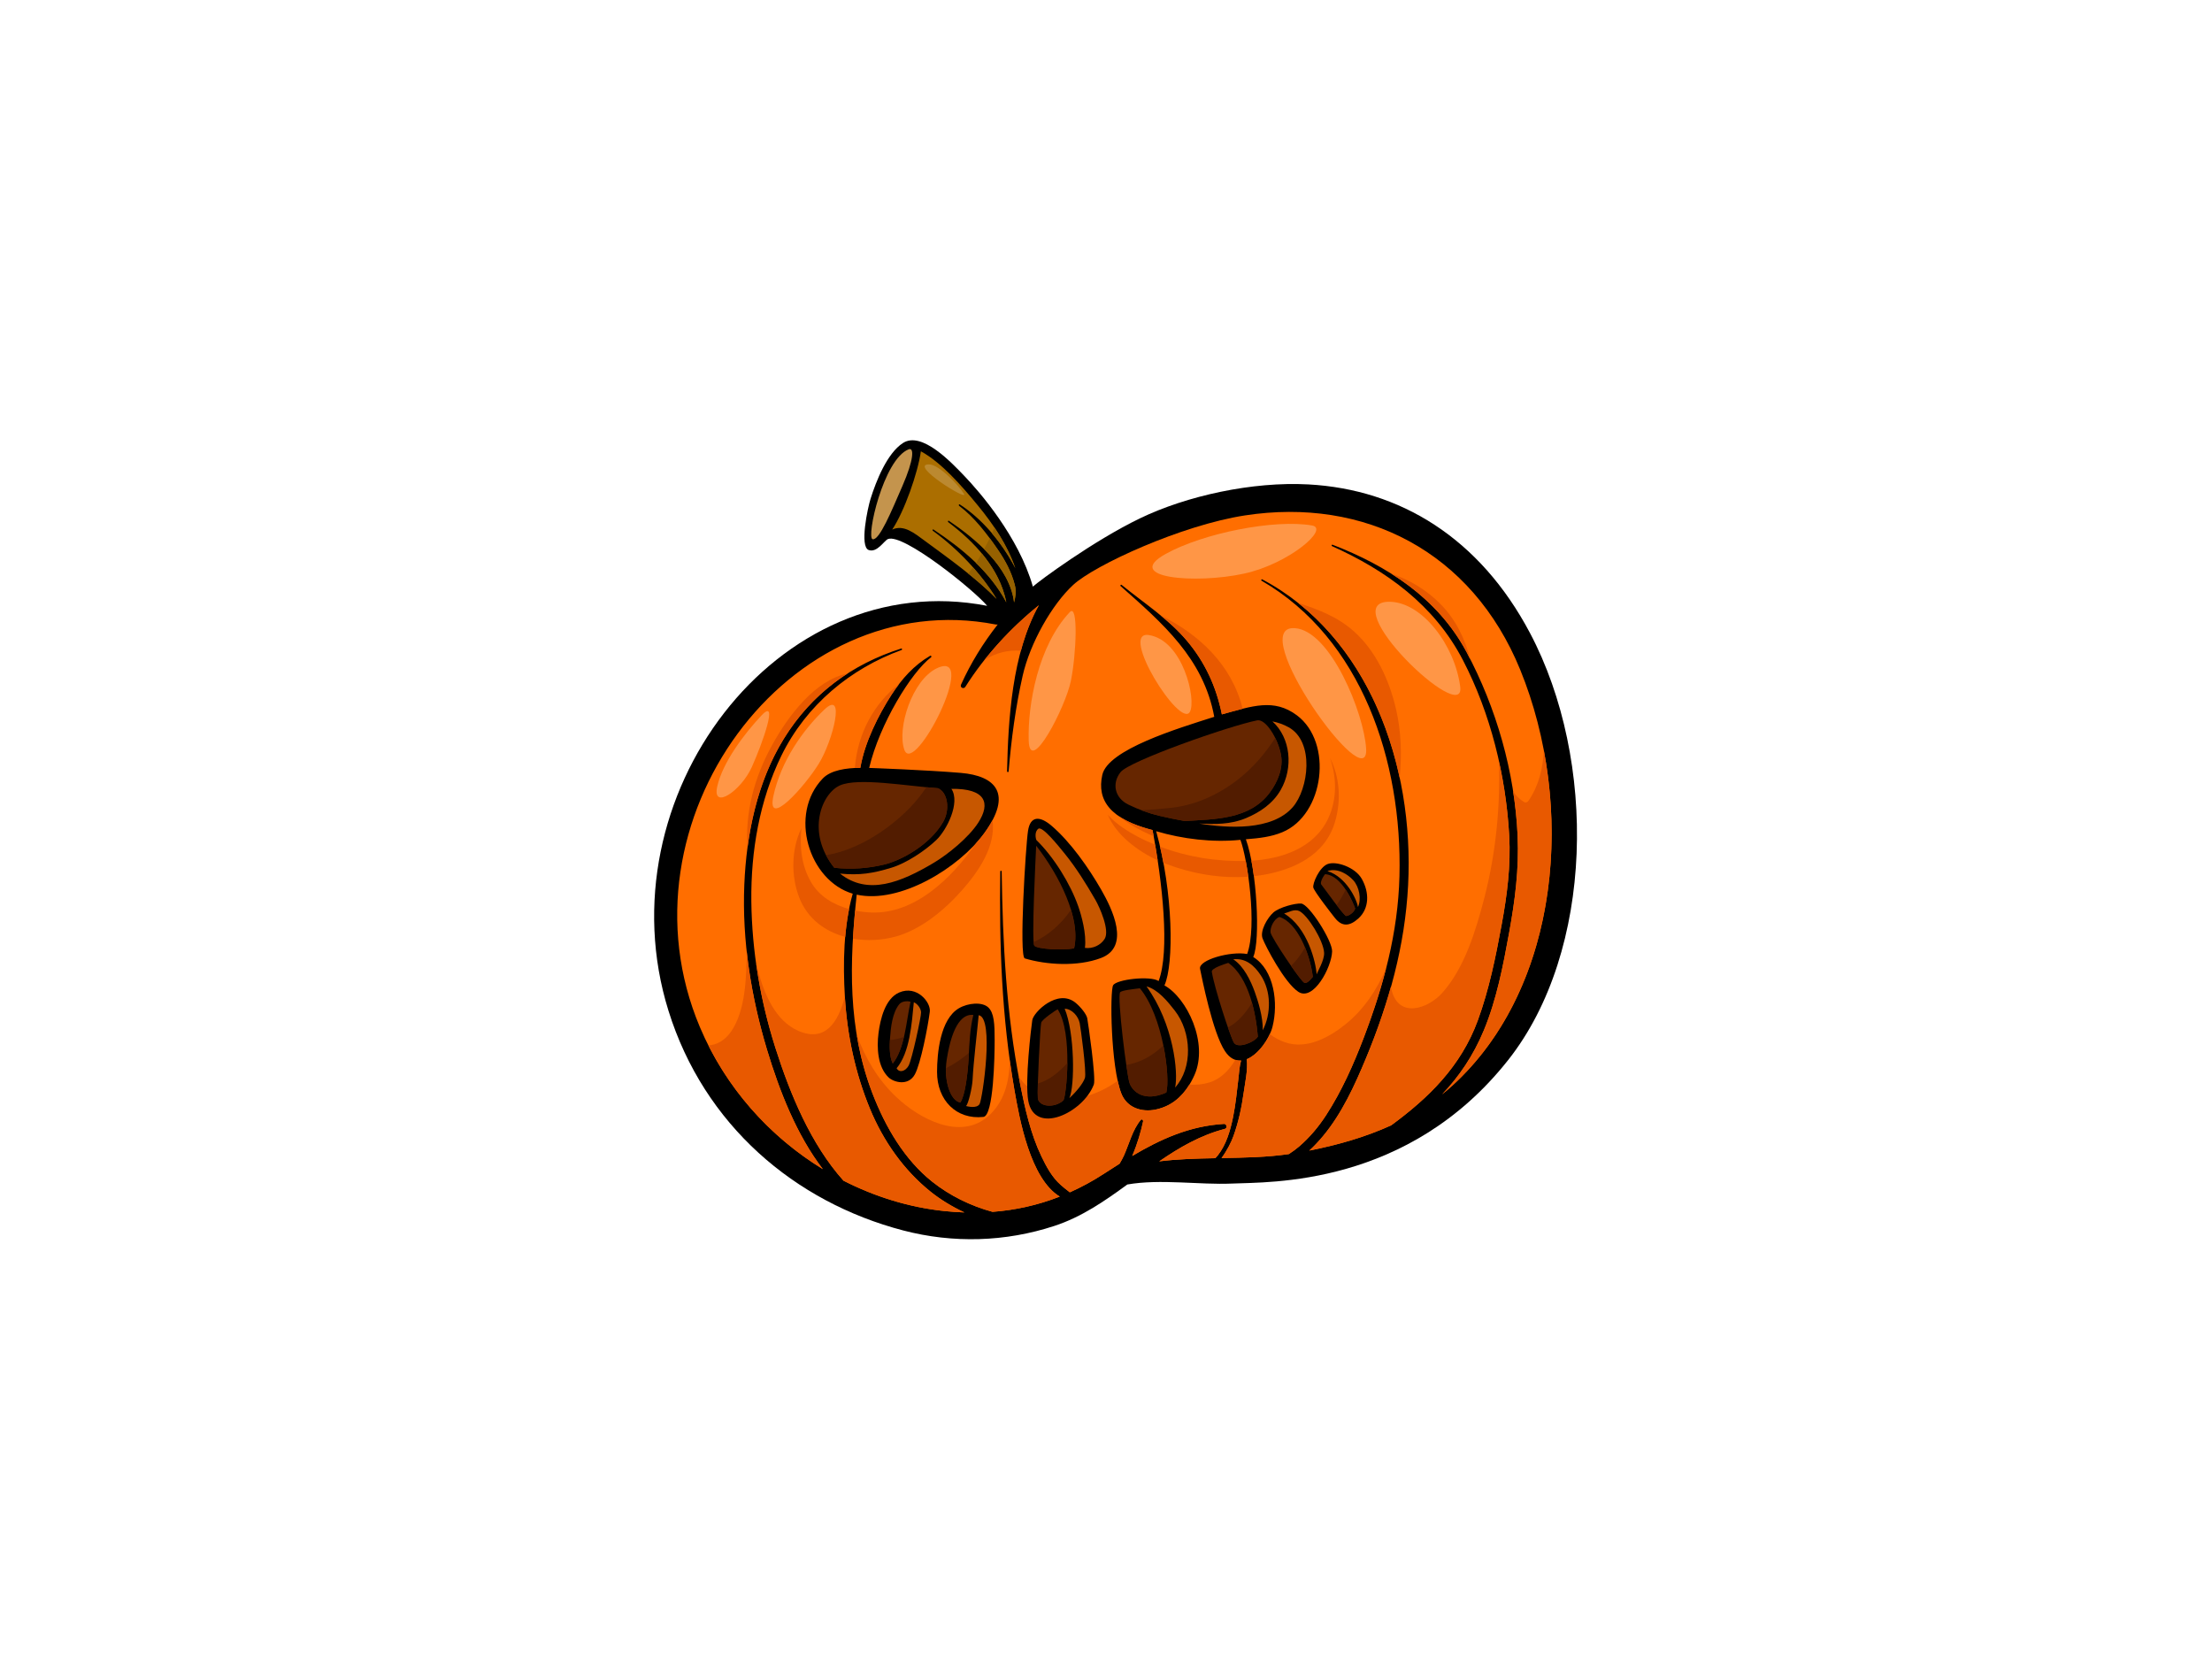 <?xml version="1.0" encoding="utf-8"?>
<!-- Generator: Adobe Illustrator 17.0.0, SVG Export Plug-In . SVG Version: 6.00 Build 0)  -->
<!DOCTYPE svg PUBLIC "-//W3C//DTD SVG 1.1//EN" "http://www.w3.org/Graphics/SVG/1.1/DTD/svg11.dtd">
<svg version="1.1" id="Layer_1" xmlns="http://www.w3.org/2000/svg" xmlns:xlink="http://www.w3.org/1999/xlink" x="0px" y="0px"
	 width="800px" height="600px" viewBox="0 0 800 600" enable-background="new 0 0 800 600" xml:space="preserve">
<g>
	<path d="M545.449,383.374c31.146-39.419,32.24-108.402,7.899-154.421c-18.208-34.426-47.017-51.959-80.145-53.757
		c-20.27-1.099-44.019,4.127-60.888,12.257c-16.868,8.129-36.71,22.803-38.76,24.707c-5.151-18.107-19.38-34.387-24.73-39.966
		c-4.641-4.845-15.439-16.368-22.244-11.983c-5.775,3.725-9.714,13.771-11.719,20.14c-1.047,3.311-4.069,17.373-0.681,18.57
		c3.058,1.082,5.609-3.427,6.97-3.966c5.489-2.179,31.078,18.414,35.872,24.15c-75.897-14.713-139.356,69.174-115.254,146.468
		c12.874,41.292,45.623,69.168,84.906,79.441c18.039,4.714,36.944,4.17,54.652-1.643c9.802-3.213,18.162-8.967,26.375-14.98
		c11.929-2.1,26.204,0.181,37.808-0.338C459.089,427.443,509.207,429.24,545.449,383.374z"/>
	<path fill="#C4944D" d="M326.419,175.657c-4.079,9.379-8.353,19.801-10.806,19.369c-2.452-0.43,3.837-28.923,13.014-32.528
		C330.695,161.684,330.498,166.281,326.419,175.657z"/>
	<path fill="#AB6E00" d="M334.716,195.779c-4.069-2.991-7.831-6.163-12.036-4.248c4.388-6.61,9.249-20.383,10.367-28.311
		c7.309,3.966,14.627,12.297,20.562,19.525c5.795,7.053,10.711,14.402,13.592,22.759c-0.254-0.515-0.504-0.996-0.722-1.399
		c-4.683-8.537-11.381-16.482-19.356-21.669c-0.297-0.192-0.515,0.297-0.245,0.497c5.533,4.116,10.157,10.224,14.086,15.972
		c2.638,3.863,4.835,7.961,6.036,12.584c0.65,2.491,0.24,4.406-0.246,6.38c-1.532-12.834-14.234-23.199-23.568-29.511
		c-0.284-0.192-0.502,0.285-0.24,0.484c9.43,7.086,18.619,16.769,20.994,28.973c-6.013-11.288-16.1-19.488-26.336-26.308
		c-0.266-0.176-0.483,0.266-0.232,0.448c8.904,6.455,17.367,15.308,23.041,24.639C353.11,209.053,342.815,201.742,334.716,195.779z"
		/>
	<path fill="#966100" d="M358.763,192.895c2.949,3.474,5.552,7.272,7.715,11.21c0.218,0.403,0.468,0.884,0.722,1.399
		c-1.811-5.255-4.431-10.11-7.565-14.749C359.366,191.472,359.075,192.186,358.763,192.895z"/>
	<path fill="#966100" d="M352.972,203.61c4.294,4.165,8.103,8.825,10.969,14.206c-1.293-6.638-4.607-12.524-8.874-17.657
		C354.417,201.31,353.72,202.475,352.972,203.61z"/>
	<path fill="#966100" d="M367,211.49c-1.201-4.623-3.399-8.721-6.036-12.584c-0.963-1.412-1.971-2.841-3.021-4.259
		c-0.083,0.165-0.152,0.334-0.236,0.499c-0.541,1.072-1.139,2.249-1.79,3.464c5.449,5.422,9.963,11.937,10.837,19.261
		C367.24,215.896,367.651,213.98,367,211.49z"/>
	<path fill="#966100" d="M350.135,207.41c3.692,2.968,7.246,6.054,10.279,9.185c-2.396-3.941-5.311-7.785-8.529-11.414
		C351.327,205.957,350.746,206.704,350.135,207.41z"/>
	<path fill="#FF6E00" d="M525.156,392.727c-1.172,1.064-2.375,2.073-3.596,3.055c6.172-6.463,11.316-14.045,15.09-23.141
		c4.621-11.14,6.957-23.278,9.125-35.166c2.145-11.771,3.632-23.129,3.096-35.161c-1.024-23.139-7.736-46.397-18.475-66.508
		c-10.532-19.716-28.994-31.281-48.487-38.807c-0.274-0.103-0.445,0.39-0.178,0.51c19.501,8.753,36.996,21.224,47.404,41.327
		c9.948,19.227,15.461,41.489,16.686,63.316c0.616,10.979-0.75,21.515-2.73,32.263c-2.157,11.719-4.527,23.426-8.605,34.589
		c-6.127,16.79-18.003,28.199-31.353,37.992c-9.43,4.3-19.502,7.133-29.604,9.127c1.79-1.646,3.462-3.438,5.056-5.358
		c6.703-8.075,11.342-18.174,15.401-27.943c8.34-20.061,14.143-40.669,15.274-62.652c2.256-43.761-14.276-90.114-52.746-110.63
		c-0.298-0.155-0.535,0.316-0.241,0.486c36.121,20.921,50.912,65.174,49.859,106.865c-0.52,20.475-5.733,39.606-12.928,58.45
		c-3.727,9.749-7.984,19.326-13.619,28.008c-2.73,4.209-5.943,8.02-9.678,11.244c-1.043,0.9-2.355,1.876-3.775,2.796
		c-7.911,1.151-16.125,1.299-24.344,1.441c1.992-2.725,3.534-5.793,4.326-8.007c1.733-4.828,2.931-10.195,3.625-15.3
		c0.515-3.79,1.62-8.473,1.183-12.455c4.276-1.741,8.217-7.464,9.298-11.755c2.15-8.533,0.644-20.459-6.972-25.208
		c2.665-5.88,1.334-31.593-2.662-42.574c4.848-0.385,9.065-0.841,13.176-2.548c15.217-6.299,18.448-32.447,5.267-42.288
		c-8.325-6.217-16.146-3.332-27.121-0.332c-2.042-10.081-6.114-18.881-12.662-26.645c-6.791-8.051-15.585-13.645-23.581-20.172
		c-0.275-0.223-0.646,0.186-0.372,0.427c15.034,13.337,29.955,26.057,33.86,47.271c-13.225,4.217-38.454,11.808-40.493,21.004
		c-2.039,9.197,2.892,16.05,18.167,19.957c3.591,18.818,6.308,43.882,2.201,54.596c-2.962-2.008-15.269-0.618-16.457,1.547
		c-1.192,2.163-0.888,29.231,2.964,39.109c2.067,5.294,7.503,6.854,12.413,5.832c6.753-1.402,11.143-6.044,14.019-12.431
		c5.221-11.613-2.711-28.005-10.829-32.471c3.485-7.754,3.19-33.581-2.996-55.772c9.575,2.833,20.36,4.139,30.473,3.127
		c2.569,6.804,6.137,31.148,2.44,41.288c-5.991-1.126-17.711,2.148-17.039,5.366c0.673,3.218,4.54,23.019,9.008,29.756
		c1.744,2.638,3.782,3.554,5.832,3.404c-0.603,2.068-0.712,4.427-0.954,6.455c-0.554,4.626-1.011,9.399-1.938,13.957
		c-0.999,4.9-2.45,9.962-5.51,13.87c-0.31,0.394-0.615,0.73-0.915,1.038c-6.835,0.127-13.657,0.313-20.293,1.149
		c7.291-5.032,14.923-9.456,23.754-11.756c0.975-0.253,0.65-1.855-0.315-1.796c-12.455,0.751-22.94,5.5-33.216,11.606
		c1.915-4.419,3.21-9.052,3.945-12.508c0.096-0.465-0.463-0.984-0.822-0.551c-3.012,3.583-4.206,8.685-6.132,12.962
		c-0.46,1.014-0.998,1.959-1.558,2.893c-1.99,1.254-3.981,2.538-5.989,3.839c-3.925,2.551-7.929,4.686-11.997,6.506
		c-1.363-0.998-2.712-2.176-3.281-2.67c-3.122-2.732-5.22-6.633-7.019-10.4c-3.885-8.121-5.922-17.279-7.679-26.135
		c-5.025-25.345-6.284-50.999-6.664-76.849c-0.003-0.354-0.509-0.333-0.513,0.016c-0.383,26.67,0.517,52.655,5.105,78.94
		c1.845,10.574,5.726,32.157,16.412,38.638c-7.849,3.07-15.947,4.892-24.303,5.519c-7.937-2.13-15.551-5.912-21.806-10.886
		c-10.035-7.976-16.92-19.747-21.605-31.894c-9.049-23.472-8.374-47.471-5.725-71.939c15.582,3.428,36.969-9.652,46.091-22.163
		c10.478-14.374,4.142-20.808-8.432-21.872c-12.573-1.059-32.062-1.757-33.148-1.798c3.743-15.872,15.261-34.664,22.381-40.011
		c0.323-0.243,0.003-0.74-0.337-0.541c-5.893,3.469-10.212,8.287-13.999,14.148c-4.62,7.148-9.712,17.202-11.231,26.363
		c-5.169,0.06-10.677,0.841-13.574,3.837c-12.508,12.936-5.094,36.985,10.814,41.689c-3.355,11.828-3.56,25.247-2.838,37.322
		c0.822,13.844,3.775,27.614,9.014,40.335c4.879,11.843,12.305,22.365,22.045,30.165c3.361,2.693,7.586,5.321,12.167,7.456
		c-2.431-0.083-4.877-0.251-7.347-0.512c-12.674-1.342-24.989-5.159-36.379-10.961c-11.821-13.22-19.259-31.201-24.627-48.043
		c-5.449-17.093-8.509-35.008-8.709-53.061c-0.199-18.063,2.967-36.424,10.834-52.546c9.016-18.469,25.134-31.612,43.515-38.295
		c0.311-0.111,0.171-0.623-0.148-0.523c-17.639,5.611-32.374,16.232-42.519,32.74c-9.573,15.571-13.46,34.295-14.221,52.65
		c-0.835,20.171,2.439,40.632,8.238,59.798c4.476,14.791,10.651,30.703,20.181,43.104c-19.328-11.803-35.301-29.627-44.488-51.377
		c-31.343-74.214,32.051-160.223,107.005-145.607c0.256,0.05,0.474,0.003,0.706-0.008c-5.257,6.706-9.748,13.963-13.251,21.729
		c-0.497,1.1,0.949,1.774,1.553,0.818c7.177-11.321,16.276-21.157,26.582-29.522c-9.722,17.385-11.093,41.52-11.498,60.086
		c-0.005,0.332,0.53,0.381,0.559,0.044c0.968-11.577,2.512-23.245,5.066-34.551c2.698-11.937,10.641-25.865,18.281-32.91
		c7.818-7.212,39.155-21.605,62.129-25.136c43.098-6.626,82.018,12.855,99.557,55.821
		C569.683,290.92,564.715,356.738,525.156,392.727z"/>
	<path fill="#662600" d="M454.922,374.919c-1.188,1.984-7.308,4.509-8.667,2.166c-1.361-2.344-6.97-19.476-7.989-25.607
		c-0.223-1.327,4.51-2.763,5.95-3.245C451.691,353.46,454.242,366.625,454.922,374.919z"/>
	<path fill="#C75700" d="M446.018,346.948c4.45-0.515,7.562,2.132,9.996,5.839c3.741,5.699,3.793,13.779,0.676,19.838
		c0.122-4.858-1.685-10.54-2.897-13.908C452.343,354.689,449.804,349.382,446.018,346.948z"/>
	<path fill="#C75700" d="M450.708,295.855c4.939-2.07,9.637-5.213,12.468-10.146c4.626-8.046,3.625-18.832-2.99-24.808
		c1.995,0.391,3.958,1.066,5.852,2.113c9.45,5.229,7.267,22.352,1.462,28.955c-7.55,8.579-23.496,7.577-33.845,5.876
		C439.399,298.101,444.952,298.269,450.708,295.855z"/>
	<path fill="#662600" d="M428.459,296.937c-3.058-0.558-6.114-1.164-9.133-1.884c-3.873-0.919-7.624-2.295-11.238-4.059
		c-4.998-2.439-6.035-7.73-2.802-11.764c3.233-4.03,39.099-16.653,49.395-18.713c3.078-0.616,7.575,6.626,8.623,12.578
		c0.857,4.864-1.291,9.759-4.026,13.486C452.029,296.456,439.294,296.256,428.459,296.937z"/>
	<path fill="#C75700" d="M414.659,356.745c4.147,1.136,7.617,5.412,10.199,8.721c6.168,7.909,6.581,20.697,0.147,27.845
		C426.177,388.015,424.495,370.411,414.659,356.745z"/>
	<path fill="#662600" d="M421.815,395.127c-8.027,3.593-12.265-0.373-13.297-3.438c-1.032-3.064-4.559-31.172-3.402-32.817
		c0.512-0.722,4.861-1.154,7.14-1.443C420.587,367.528,423.308,389.523,421.815,395.127z"/>
	<path fill="#C75700" d="M322.507,313.786c5.269-1.619,11.934-5.992,16.104-9.961c3.744-3.562,8.799-13.484,5.484-18.528
		c12.408-0.179,14.278,5.159,9.689,12.263c-3.422,5.293-10.846,11.36-15.978,14.426c-12.069,7.211-23.949,11.962-33.995,3.963
		C310.917,316.632,315.691,315.885,322.507,313.786z"/>
	<path fill="#662600" d="M301.73,313.839c-10.328-12.853-4.548-26.919,2.08-29.805c6.629-2.885,23.923,0.225,35.412,1.04
		c3.515,1.482,4.519,7.689,1.813,12.306c-4.758,8.116-14.788,13.701-21.224,15.277C313.905,314.105,307.72,314.511,301.73,313.839z"
		/>
	<path d="M470.561,326.772c-2.207-0.135-7.883,1.356-10.028,3.245c-2.145,1.888-4.929,6.672-3.911,9.375
		c1.019,2.704,7.872,15.95,12.918,19.297c5.438,3.606,12.068-8.837,12.239-14.604C481.892,340.283,473.449,326.953,470.561,326.772z
		"/>
	<path fill="#662600" d="M471.749,355.444c-1.369-0.564-11.986-16.386-12.237-18.213c-0.251-1.829,1.359-5.048,3.229-5.591
		c6.46,1.987,11.051,13.345,12.069,21.641C474.705,353.315,472.923,355.925,471.749,355.444z"/>
	<path fill="#C75700" d="M476.17,352.376c-0.23-4.214-3.229-16.948-11.751-21.988c1.64-0.435,3.692-1.747,5.462-0.91
		c3.06,1.443,8.837,10.819,9.006,15.147C478.995,347.331,476.468,351.439,476.17,352.376z"/>
	<path d="M492.5,317.838c-2.391-4.23-9.362-6.573-12.421-5.313c-2.96,1.221-5.44,7.034-5.101,8.477
		c0.342,1.444,6.608,9.467,7.821,11c2.616,3.314,5.423,2.977,8.547,0.106C495.211,328.551,495.328,322.836,492.5,317.838z"/>
	<path fill="#662600" d="M486.876,331.281c-0.848,0-8.498-10.82-9.006-11.36c-0.509-0.541,0.338-2.525,1.356-3.757
		c6.292,0.331,10.516,11.243,10.882,12.413C489.768,330.018,487.727,331.281,486.876,331.281z"/>
	<path fill="#C75700" d="M491.128,328.034c-0.497-3.037-4.421-11-11.049-12.982c3.593-1.281,7.365,1.146,9.342,3.293
		C491.612,320.722,492.435,325.27,491.128,328.034z"/>
	<path fill="#E85900" d="M270.087,344.237c-0.161,9.349-0.427,21.108-5.611,28.745c-2.152,3.175-5.197,4.951-8.278,5.094
		c9.464,18.752,24.076,34.183,41.407,44.767c-9.529-12.402-15.704-28.313-20.181-43.104
		C273.952,368.256,271.407,356.306,270.087,344.237z"/>
	<path fill="#E85900" d="M314.577,400.871c-5.239-12.721-8.193-26.49-9.014-40.335c-0.005-0.047-0.005-0.096-0.01-0.145
		c-2.32,9.187-7.024,16.736-16.88,12.407c-8.141-3.578-12.195-13.057-14.464-21.563c-0.245-0.916-0.491-1.847-0.735-2.77
		c1.462,10.356,3.795,20.575,6.962,30.51c5.368,16.842,12.806,34.823,24.627,48.043c11.389,5.801,23.705,9.619,36.379,10.961
		c2.47,0.261,4.916,0.429,7.347,0.512c-4.581-2.135-8.806-4.763-12.167-7.456C326.882,423.236,319.455,412.714,314.577,400.871z"/>
	<path fill="#E85900" d="M366.863,394.123c-0.637-3.658-1.19-7.311-1.692-10.962c-0.046,8.093-2.013,15.481-7.774,20.536
		c-10.164,8.926-24.988,0.884-33.257-6.951c-6.654-6.299-11.238-14.072-14.302-22.562c1.174,7.153,3.003,14.258,5.723,21.317
		c4.685,12.147,11.57,23.918,21.605,31.894c6.255,4.973,13.869,8.755,21.806,10.886c8.356-0.627,16.454-2.45,24.303-5.519
		C372.59,426.279,368.708,404.697,366.863,394.123z"/>
	<path fill="#E85900" d="M289.033,324.549c2.998,7.757,9.38,12.336,16.66,14.299c0.293-3.404,0.743-6.776,1.402-10.072
		c-5.565-1.527-10.796-4.563-13.813-9.811c-3.449-6.002-4.118-12.716-3.431-19.45C286.166,307.07,286.044,316.821,289.033,324.549z"
		/>
	<path fill="#E85900" d="M446.785,383.302c-2.277,3.777-5.267,6.885-9.321,8.155c-2.352,0.737-4.872,0.999-7.314,0.794
		c-2.82,4.607-6.724,7.901-12.203,9.037c-4.91,1.022-10.346-0.538-12.413-5.832c-0.496-1.27-0.929-2.825-1.312-4.571
		c-11.691,8.529-28.14,9.89-35.756-1.485c0.165,0.872,0.3,1.744,0.47,2.615c1.757,8.856,3.795,18.014,7.679,26.135
		c1.8,3.767,3.897,7.668,7.019,10.4c0.569,0.494,1.919,1.673,3.281,2.67c4.069-1.819,8.072-3.955,11.997-6.506
		c2.008-1.301,3.999-2.585,5.989-3.839c0.561-0.934,1.099-1.88,1.558-2.893c1.927-4.277,3.12-9.38,6.132-12.962
		c0.359-0.434,0.918,0.086,0.822,0.551c-0.735,3.456-2.029,8.088-3.945,12.508c10.276-6.106,20.761-10.855,33.216-11.606
		c0.965-0.059,1.289,1.544,0.315,1.796c-8.83,2.3-16.462,6.724-23.754,11.756c6.636-0.836,13.458-1.022,20.293-1.149
		c0.3-0.308,0.605-0.644,0.915-1.038c3.06-3.909,4.51-8.97,5.51-13.87c0.927-4.558,1.384-9.331,1.938-13.957
		c0.241-2.028,0.351-4.387,0.954-6.455C448.162,383.605,447.466,383.521,446.785,383.302z"/>
	<path fill="#E85900" d="M369.215,235.354c1.591-5.854,3.687-11.453,6.497-16.478c-7.255,5.889-13.891,12.522-19.703,19.874
		C359.849,236.218,364.385,234.963,369.215,235.354z"/>
	<path fill="#E85900" d="M419.71,222.538c3.392,2.792,6.651,5.759,9.534,9.179c6.548,7.764,10.62,16.565,12.662,26.645
		c2.686-0.737,5.171-1.444,7.536-2.031C445.392,240.282,433.654,229.427,419.71,222.538z"/>
	<path fill="#E85900" d="M306.506,243.607c-11.922,2.411-21.633,15.606-27.297,25.923c-6.568,11.957-9.73,24.336-8.884,37.262
		c1.822-13.957,5.795-27.645,13.083-39.502C289.548,257.3,297.376,249.482,306.506,243.607z"/>
	<path fill="#E85900" d="M325.108,247.451c-9.185,7.091-14.925,17.98-15.954,30.298c0.668-0.036,1.342-0.055,2.005-0.062
		c1.519-9.161,6.612-19.216,11.231-26.363C323.263,249.976,324.17,248.686,325.108,247.451z"/>
	<path fill="#E85900" d="M503.13,207.445c11.055,6.954,20.701,16.073,27.265,28.362c0.481,0.897,0.908,1.829,1.373,2.742
		c-1.884-7.459-5.242-14.397-10.666-19.951C515.881,213.255,509.738,209.685,503.13,207.445z"/>
	<path fill="#E85900" d="M489.63,228.314c-6.002-5.34-12.987-7.934-20.156-10.265c19.356,15.342,31.384,38.283,36.731,63.213
		c0.838-8.336,0.549-16.728-1.314-24.794C502.455,245.938,497.602,235.408,489.63,228.314z"/>
	<path fill="#E85900" d="M493.203,375.341c3.167-8.292,5.912-16.648,8.079-25.144c-3.317,7.86-8.105,14.928-14.501,20.118
		c-6.035,4.895-14.249,9.365-22.053,6.636c-2.052-0.716-3.862-1.728-5.503-2.936c-1.697,3.718-4.879,7.66-8.302,9.052
		c0.437,3.982-0.668,8.666-1.183,12.455c-0.694,5.105-1.893,10.472-3.625,15.3c-0.792,2.214-2.334,5.282-4.326,8.007
		c8.219-0.142,16.433-0.29,24.344-1.441c1.42-0.919,2.732-1.896,3.775-2.796c3.735-3.224,6.947-7.035,9.678-11.244
		C485.219,394.667,489.476,385.09,493.203,375.341z"/>
	<path fill="#E85900" d="M543.09,334.416c1.981-10.747,3.347-21.284,2.73-32.263c-0.5-8.921-1.757-17.907-3.7-26.735
		c0.512,16.581-1.156,33.387-5.293,49.325c-3.048,11.756-7.145,25.354-15.261,34.398c-5.107,5.692-15.742,9.327-18.286-1.118
		c-0.099-0.398-0.148-0.796-0.225-1.195c-2.468,8.802-5.519,17.452-9.07,25.995c-4.059,9.769-8.698,19.868-15.401,27.943
		c-1.594,1.92-3.267,3.712-5.056,5.358c10.102-1.994,20.174-4.827,29.604-9.127c13.35-9.794,25.226-21.202,31.353-37.992
		C538.563,357.842,540.933,346.135,543.09,334.416z"/>
	<path fill="#E85900" d="M558.338,271.312c-0.264,6.515-1.817,12.799-5.497,18.263c-0.393,0.585-1.06,0.844-1.682,0.468
		c-1.703-1.024-2.957-2.368-3.929-3.919c0.841,5.375,1.402,10.786,1.64,16.19c0.536,12.032-0.951,23.39-3.096,35.161
		c-2.168,11.888-4.504,24.026-9.125,35.166c-3.774,9.096-8.918,16.677-15.09,23.141c1.221-0.981,2.424-1.99,3.596-3.055
		C557.249,363.529,566.573,314.702,558.338,271.312z"/>
	<path fill="#E85900" d="M418.68,311.156c-0.285-1.909-0.587-3.801-0.902-5.653c-2.145-0.879-4.263-1.821-6.299-2.902
		c-3.371-1.787-7.743-4.47-10.82-7.925C403.662,302.018,411.498,307.828,418.68,311.156z"/>
	<path fill="#E85900" d="M451.473,317.054c-0.279-2.018-0.597-3.946-0.929-5.697c-10.343,0.3-21.118-1.399-30.999-5.153
		c0.448,1.943,0.841,3.899,1.206,5.855c0.298,0.119,0.597,0.24,0.892,0.35C431.038,315.976,441.41,317.809,451.473,317.054z"/>
	<path fill="#E85900" d="M482.785,297.376c2.457-8.248,1.619-16.56-1.764-23.266c2.437,7.05,2.559,14.971-0.623,21.809
		c-5.088,10.935-17.057,14.725-27.811,15.365c0.338,1.767,0.628,3.647,0.884,5.573c1.048-0.116,2.101-0.225,3.14-0.401
		C467.535,314.61,479.166,309.518,482.785,297.376z"/>
	<path fill="#E85900" d="M413.5,300.745c1.228,0.605,2.479,1.175,3.741,1.717c-0.135-0.757-0.274-1.519-0.414-2.258
		c-5.278-1.351-9.298-3.058-12.244-5.089C407.473,297.586,410.975,299.499,413.5,300.745z"/>
	<path fill="#E85900" d="M323.852,338.739c9.185-2.514,17.75-9.603,24.119-16.831c5.852-6.641,12.291-15.822,10.974-25.282
		c-0.786,1.487-1.774,3.069-3.017,4.773c-0.831,1.143-1.803,2.292-2.825,3.431c-9.28,13.345-22.503,25.734-37.96,25.191
		c-1.914-0.068-3.897-0.298-5.868-0.699c-0.316,3.394-0.587,6.78-0.784,10.155C313.597,340.369,318.978,340.067,323.852,338.739z"/>
	<path d="M398.286,321.807c-4.475-7.811-11.135-17.354-18.045-23.216c-4.191-3.554-7.59-3.554-8.439,1.855
		c-0.849,5.409-3.322,45.536-1.17,46.177c7.8,2.331,18.958,3.064,27.49-0.122C409.006,342.428,402.215,328.665,398.286,321.807z"/>
	<path fill="#662600" d="M374.094,342.033c-1.104-1.196,0.461-31.88,0.654-36.162c8.444,10.801,16.192,26.303,13.712,37.129
		C383.766,343.781,375.198,343.23,374.094,342.033z"/>
	<path fill="#C75700" d="M399.507,339.575c-1.417,2.259-4.276,3.632-7.138,3.247c0.68-5.05-1.329-11.958-2.38-14.969
		c-2.882-8.25-8.838-17.851-15.152-24.028c-0.316-0.678-0.74-3.043,0.704-4.101c1.444-1.056,7.172,6.103,9.575,9.065
		c4.126,5.094,7.798,10.995,11.085,16.715C397.667,328.059,401.468,336.444,399.507,339.575z"/>
	<path d="M393.217,368.247c-0.287-1.467-2.421-4.122-4.269-5.617c-6.437-5.2-15.189,3.449-15.615,6.338
		c-0.429,2.892-2.732,22.181-1.438,29.192c2.312,12.571,19.796,4.349,23.703-5.927C396.446,390,393.51,369.719,393.217,368.247z"/>
	<path fill="#662600" d="M375.351,397.169c-0.319-3.135,0.869-26.034,1.211-27.297c0.341-1.263,5.505-4.657,5.948-4.867
		c5.609,8.473,3.089,32.06,2.041,32.996C381.322,400.888,375.671,400.302,375.351,397.169z"/>
	<path fill="#C75700" d="M392.369,389.886c-0.678,1.985-3.104,4.978-5.616,7.262c2.025-4.396,1.928-23.638-1.694-32.324
		c2.601,0.029,4.932,2.704,5.439,5.228C390.814,371.603,393.047,387.904,392.369,389.886z"/>
	<path d="M357.353,364.281c-2.21-1.985-7.223-1.576-10.537,0.36c-6.799,3.968-7.903,16.315-7.917,23.005
		c-0.026,10.31,7.021,17.359,16.755,16.306c3.71-0.401,4.077-22.003,4.077-27.772C359.731,370.411,359.564,366.266,357.353,364.281z
		"/>
	<path fill="#662600" d="M342.396,383.216c2.104-13.393,6.119-16.591,9.634-16.141c-1.249,4.965-1.41,10.288-1.697,15.367
		c-0.352,6.25-1.309,13.756-3.008,16.283C343.755,398.182,341.207,390.786,342.396,383.216z"/>
	<path fill="#C75700" d="M354.295,399.264c-1.02,1.805-4.515,0.831-4.938,0.747c0.849-0.602,2.254-6.77,2.386-9.402
		c0.357-6.92,1.576-16.581,2.21-23.442C359.679,367.981,355.314,397.46,354.295,399.264z"/>
	<path d="M325.2,358.95c-5.066,2.199-6.837,9.624-7.48,14.733c-0.663,5.257-0.329,12.2,3.661,15.99
		c1.798,1.707,7.078,3.278,9.486-1.104c2.108-3.831,4.73-17.258,5.41-22.666C336.705,362.51,331.596,356.182,325.2,358.95z"/>
	<path fill="#662600" d="M321.886,375.571c0.266-3.981,0.833-9.278,3.343-12.369c0.871-1.077,2.796-1.297,4.079-0.906
		c-1.594,7.262-2.023,16.645-6.427,22.345C321.57,382.041,321.726,377.949,321.886,375.571z"/>
	<path fill="#521C00" d="M444.093,371.598c0.947,2.703,1.749,4.776,2.161,5.487c1.359,2.342,7.479-0.183,8.667-2.166
		c-0.289-3.526-0.923-7.932-2.121-12.232C450.405,366.55,447.556,369.823,444.093,371.598z"/>
	<path fill="#521C00" d="M461.206,266.9c-3.619,5.576-7.912,10.594-13.044,14.679c-7.481,5.95-16.276,9.887-25.653,10.69
		c-3.073,0.261-6.475,0.68-9.836,0.703c2.175,0.835,4.39,1.545,6.652,2.082c3.019,0.72,6.075,1.327,9.133,1.884
		c10.835-0.681,23.569-0.481,30.818-10.358c2.735-3.726,4.884-8.621,4.026-13.486C462.945,271.058,462.177,268.874,461.206,266.9z"
		/>
	<path fill="#521C00" d="M407.337,385.157c0.479,3.259,0.914,5.738,1.182,6.532c1.032,3.065,5.27,7.031,13.297,3.438
		c0.742-2.784,0.439-9.614-1.069-17.02C416.921,381.771,412.447,384.318,407.337,385.157z"/>
	<path fill="#521C00" d="M339.222,285.075c-1.317-0.094-2.717-0.22-4.165-0.359c-1.232,1.814-2.556,3.567-3.999,5.234
		c-7.404,8.566-20.022,17.393-32.307,19.333c0.791,1.522,1.764,3.048,2.978,4.556c5.99,0.672,12.175,0.266,18.081-1.182
		c6.436-1.576,16.466-7.161,21.224-15.277C343.74,292.764,342.736,286.557,339.222,285.075z"/>
	<path fill="#521C00" d="M466.927,349.318c2.248,3.229,4.276,5.901,4.822,6.126c1.174,0.481,2.955-2.129,3.061-2.163
		c-0.406-3.309-1.389-7.102-2.825-10.597C470.537,345.205,468.856,347.465,466.927,349.318z"/>
	<path fill="#521C00" d="M483.385,327.304c1.666,2.173,3.148,3.977,3.492,3.977c0.851,0,2.892-1.263,3.232-2.704
		c-0.189-0.608-1.43-3.844-3.452-6.861C485.76,323.718,484.671,325.587,483.385,327.304z"/>
	<path fill="#521C00" d="M373.832,340.711c0.06,0.722,0.147,1.195,0.262,1.322c1.104,1.197,9.671,1.747,14.366,0.967
		c0.952-4.147,0.391-8.977-1.125-13.968C384.054,333.891,379.191,338.344,373.832,340.711z"/>
	<path fill="#521C00" d="M375.356,391.849c-0.07,2.561-0.083,4.545-0.005,5.321c0.32,3.133,5.971,3.718,9.2,0.831
		c0.52-0.466,1.405-6.532,1.474-13.557C382.825,387.989,379.252,390.778,375.356,391.849z"/>
	<path fill="#521C00" d="M342.115,386.346c-0.171,6.362,2.137,11.913,5.21,12.379c1.699-2.527,2.655-10.033,3.008-16.283
		c0.029-0.54,0.06-1.086,0.088-1.628C347.85,382.953,345.103,384.844,342.115,386.346z"/>
	<path fill="#521C00" d="M321.852,376.127c-0.139,2.421-0.187,6.1,1.029,8.514c2.026-2.621,3.195-6.036,4.039-9.65
		C325.242,375.62,323.545,376.022,321.852,376.127z"/>
	<path fill="#C75700" d="M328.628,385.379c-1.188,2.165-3.399,2.704-4.357,0.975c4.773-5.676,5.482-16.154,6.227-23.876
		c1.361,0.589,2.532,2.188,2.624,3.619C333.218,367.528,329.816,383.216,328.628,385.379z"/>
	<path fill="#FF9646" d="M468.264,227.178c12.907,0.831,25.033,30.708,25.816,43.57
		C495.227,289.605,449.865,225.997,468.264,227.178z"/>
	<path fill="#FF9646" d="M502.685,217.638c11.763,0.235,23.467,15.765,25.421,30.704
		C530.062,263.279,481.955,217.223,502.685,217.638z"/>
	<path fill="#FF9646" d="M415.461,229.672c12.397,1.878,17.311,23.47,14.865,27.799C426.803,263.695,404.51,228.01,415.461,229.672z
		"/>
	<path fill="#FF9646" d="M386.908,221.371c-11.509,12.209-15.254,33.607-14.861,46.474c0.39,12.863,13.297-12.037,15.253-21.579
		C389.256,236.723,390.036,218.051,386.908,221.371z"/>
	<path fill="#FF9646" d="M338.8,241.702c-8.861,4.23-14.493,21.652-11.732,29.462C330.587,281.122,354.445,234.234,338.8,241.702z"
		/>
	<path fill="#FF9646" d="M298.122,256.643c-7.857,7.498-15.645,18.669-18.386,31.118c-2.735,12.449,11.398-3.41,16.428-11.618
		C301.251,267.846,305.944,249.172,298.122,256.643z"/>
	<path fill="#FF9646" d="M275.437,258.716c-6.271,6.654-14.081,17.012-16.038,25.724c-1.955,8.714,8.605,1.659,12.517-7.052
		C275.826,268.673,281.696,252.079,275.437,258.716z"/>
	<path fill="#FF9646" d="M449.922,207.457c-17.696,3.852-44.007,1.583-28.344-7.118c13.606-7.562,39.531-12.662,52.957-10.289
		C480.954,191.185,466.135,203.929,449.922,207.457z"/>
	<path fill="#BB8930" d="M335.973,167.948c3.695,0,10.852,7.671,12.658,10.659C350.44,181.592,328.538,167.948,335.973,167.948z"/>
</g>
</svg>
